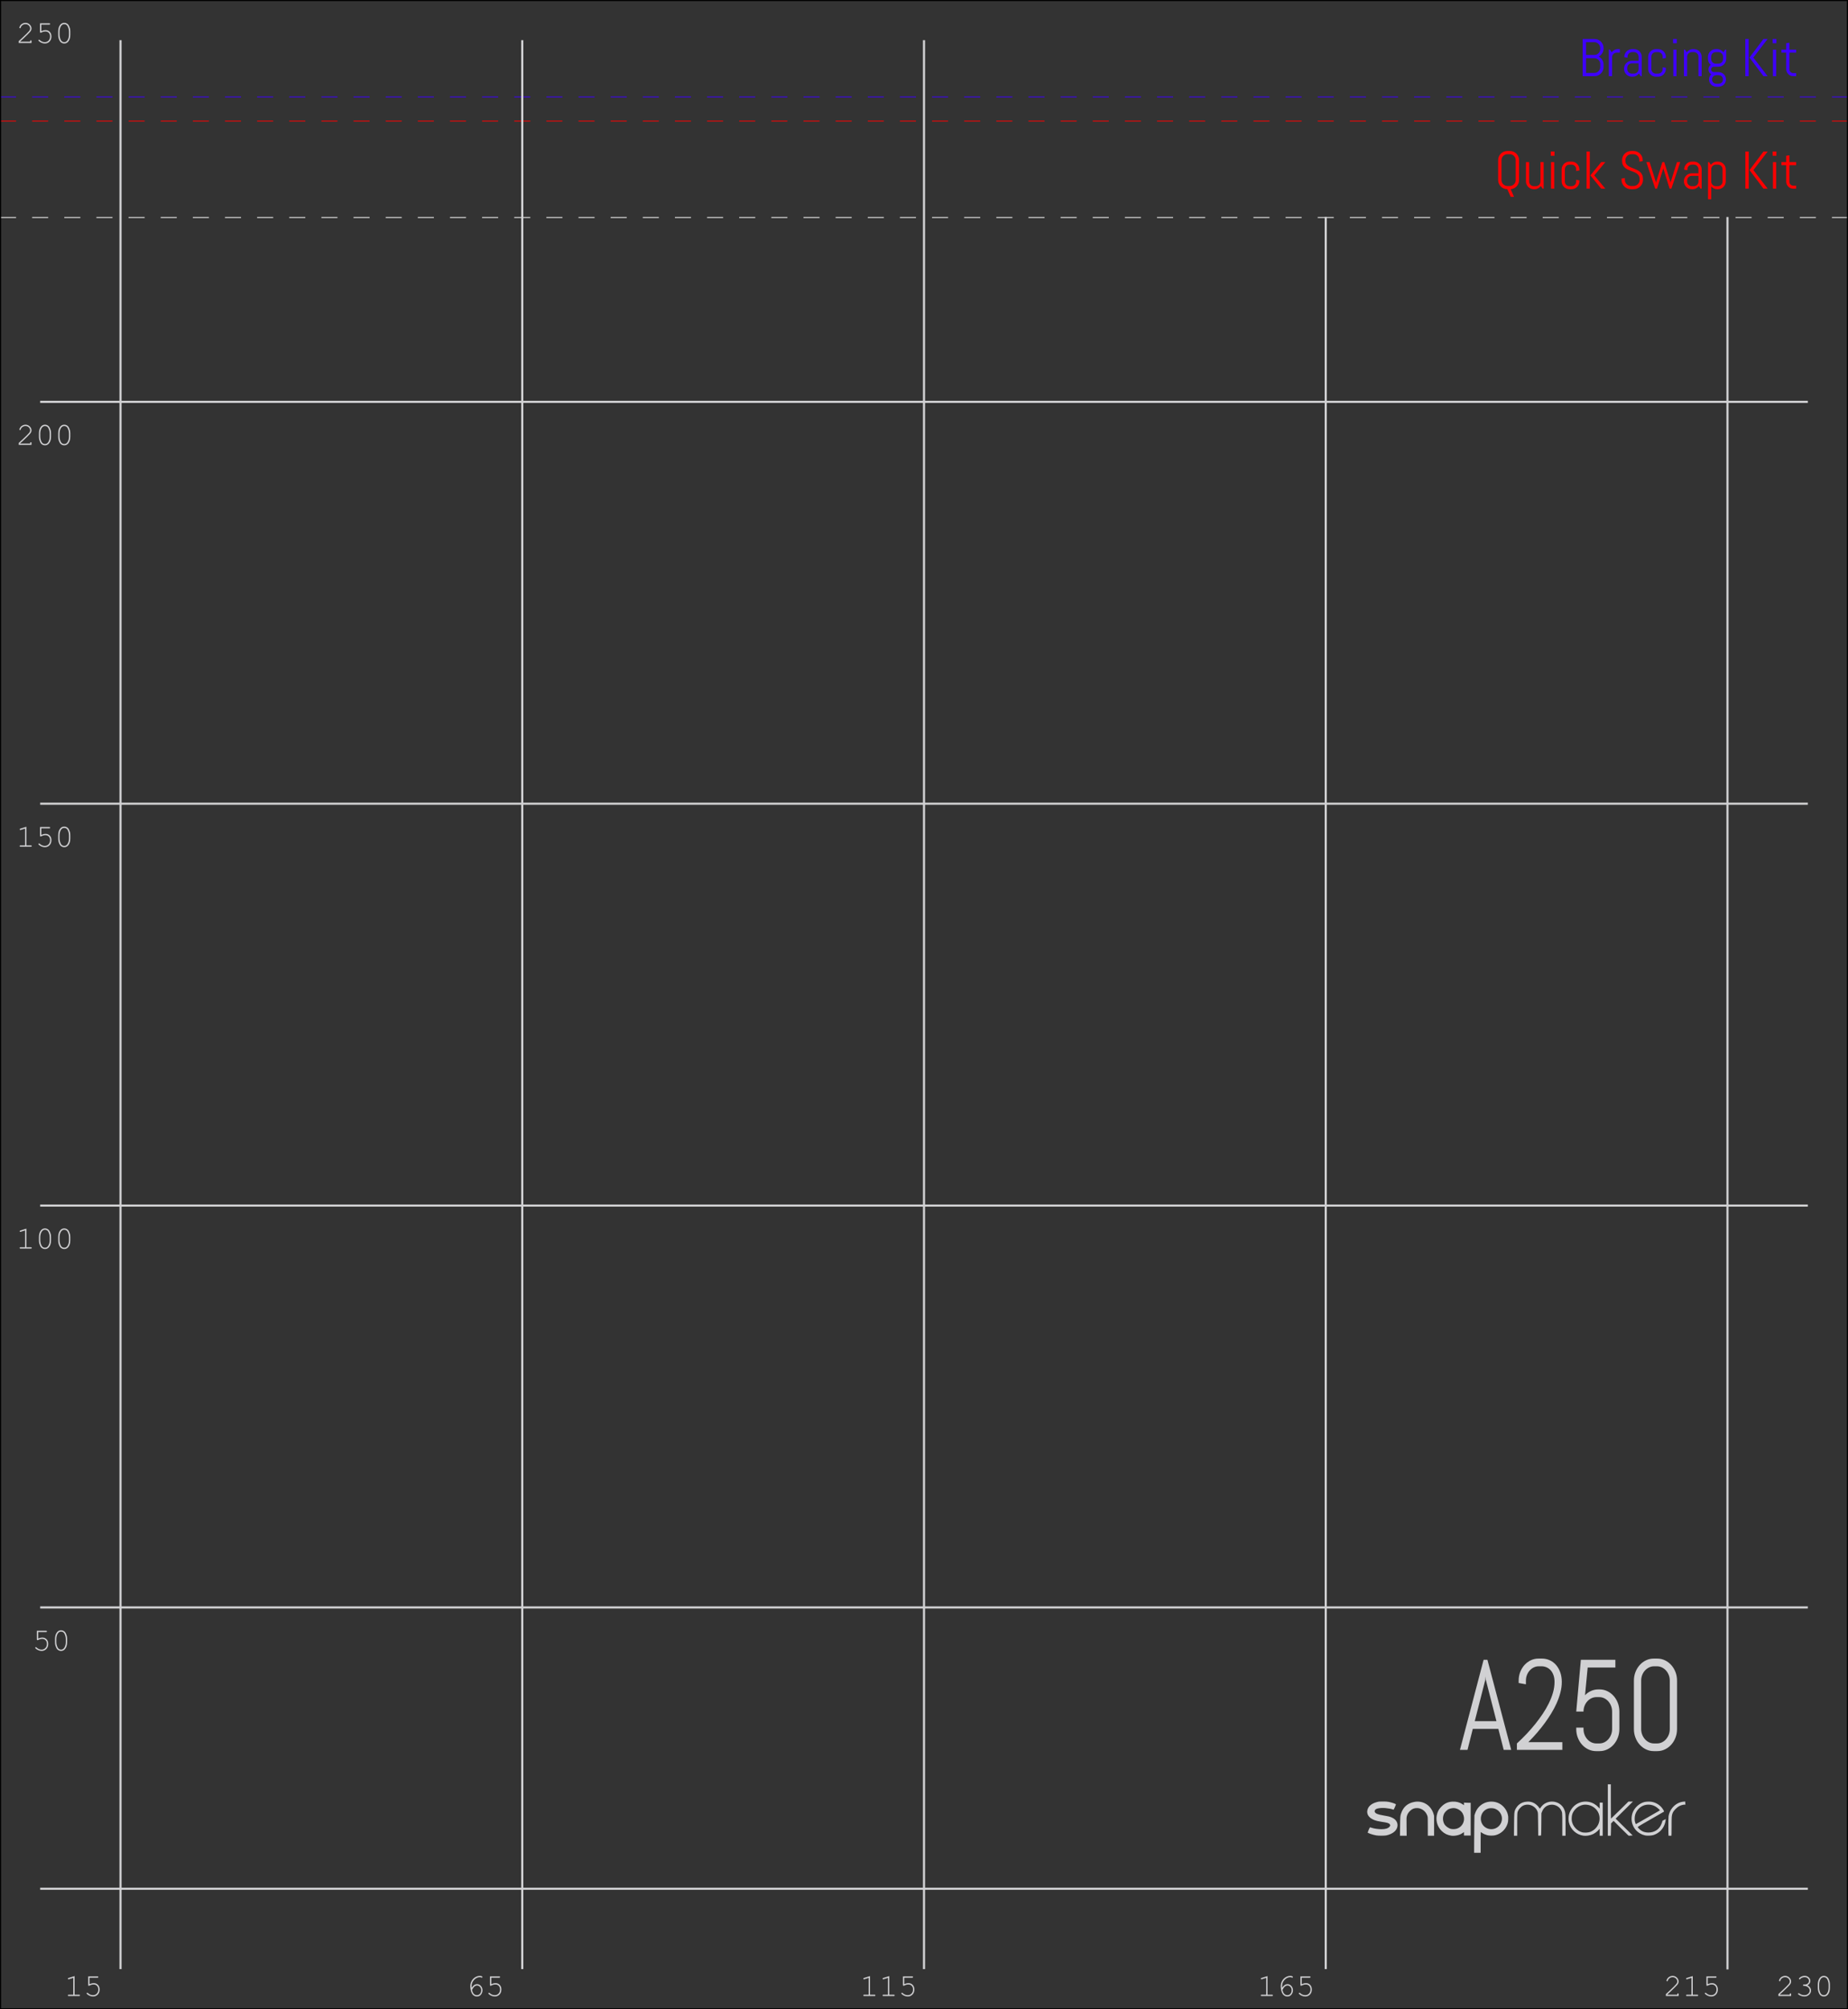 <?xml version="1.0" encoding="utf-8"?>
<svg viewBox="0 0 230 250" width="230px" height="250px"
  xmlns="http://www.w3.org/2000/svg" author="https://github.com/macdylan/3dp-configs">
  <rect x="0" y="0" width="230" height="250" fill="#333333" stroke="none"/>
  <path d="M 242.541 323.167 L 241.056 323.167 L 240.749 324.259 L 240.31 324.259 L 241.684 319.569 L 241.906 319.569 L 243.286 324.259 L 242.851 324.259 Z M 241.17 322.764 L 242.43 322.764 L 241.811 320.603 L 241.798 320.43 L 241.785 320.603 Z M 244.89 319.906 Q 244.733 319.906 244.598 319.965 Q 244.462 320.024 244.361 320.125 Q 244.259 320.227 244.2 320.362 Q 244.141 320.498 244.141 320.655 L 244.141 320.845 L 243.72 320.776 L 243.72 320.655 Q 243.72 320.416 243.809 320.207 Q 243.899 319.998 244.056 319.841 Q 244.213 319.684 244.423 319.594 Q 244.632 319.504 244.871 319.504 L 245.07 319.504 Q 245.309 319.504 245.52 319.589 Q 245.731 319.674 245.888 319.834 Q 246.045 319.995 246.135 320.219 Q 246.225 320.443 246.225 320.724 Q 246.225 321.002 246.141 321.283 Q 246.058 321.564 245.922 321.836 Q 245.786 322.107 245.611 322.362 Q 245.436 322.617 245.253 322.843 Q 244.825 323.369 244.282 323.857 L 246.257 323.857 L 246.257 324.259 L 243.618 324.259 L 243.618 323.925 Q 244.23 323.422 244.71 322.882 Q 244.916 322.65 245.113 322.388 Q 245.309 322.127 245.463 321.85 Q 245.616 321.574 245.71 321.288 Q 245.803 321.002 245.803 320.724 Q 245.803 320.518 245.741 320.364 Q 245.678 320.21 245.574 320.109 Q 245.469 320.008 245.333 319.957 Q 245.198 319.906 245.051 319.906 Z M 249.569 323.173 Q 249.569 323.412 249.479 323.621 Q 249.389 323.831 249.232 323.988 Q 249.075 324.145 248.866 324.234 Q 248.656 324.324 248.418 324.324 L 248.218 324.324 Q 247.98 324.324 247.769 324.234 Q 247.558 324.145 247.401 323.988 Q 247.244 323.831 247.154 323.621 Q 247.064 323.412 247.064 323.173 L 247.064 323.101 L 247.486 323.101 L 247.486 323.173 Q 247.486 323.33 247.545 323.466 Q 247.603 323.602 247.706 323.705 Q 247.809 323.808 247.945 323.867 Q 248.081 323.925 248.238 323.925 L 248.398 323.925 Q 248.555 323.925 248.691 323.867 Q 248.827 323.808 248.928 323.705 Q 249.029 323.602 249.088 323.466 Q 249.147 323.33 249.147 323.173 L 249.147 322.264 Q 249.147 322.107 249.088 321.971 Q 249.029 321.836 248.928 321.733 Q 248.827 321.63 248.691 321.571 Q 248.555 321.512 248.398 321.512 L 248.238 321.512 Q 248.081 321.512 247.945 321.571 Q 247.809 321.63 247.706 321.733 Q 247.603 321.836 247.545 321.971 Q 247.486 322.107 247.486 322.264 L 247.064 322.264 L 247.332 319.569 L 249.337 319.569 L 249.337 319.972 L 247.728 319.972 L 247.574 321.414 Q 247.724 321.27 247.924 321.19 Q 248.123 321.11 248.352 321.11 L 248.418 321.11 Q 248.656 321.11 248.866 321.2 Q 249.075 321.29 249.232 321.447 Q 249.389 321.604 249.479 321.814 Q 249.569 322.025 249.569 322.264 L 249.569 323.173 Z M 252.918 323.173 Q 252.918 323.412 252.828 323.621 Q 252.738 323.831 252.581 323.988 Q 252.425 324.145 252.215 324.234 Q 252.006 324.324 251.767 324.324 L 251.568 324.324 Q 251.329 324.324 251.118 324.234 Q 250.907 324.145 250.75 323.988 Q 250.593 323.831 250.503 323.621 Q 250.413 323.412 250.413 323.173 L 250.413 320.655 Q 250.413 320.416 250.503 320.207 Q 250.593 319.998 250.75 319.841 Q 250.907 319.684 251.118 319.594 Q 251.329 319.504 251.568 319.504 L 251.767 319.504 Q 252.006 319.504 252.215 319.594 Q 252.425 319.684 252.581 319.841 Q 252.738 319.998 252.828 320.207 Q 252.918 320.416 252.918 320.655 L 252.918 323.173 Z M 252.496 320.655 Q 252.496 320.498 252.438 320.362 Q 252.379 320.227 252.277 320.125 Q 252.176 320.024 252.04 319.965 Q 251.905 319.906 251.748 319.906 L 251.587 319.906 Q 251.43 319.906 251.295 319.965 Q 251.159 320.024 251.056 320.125 Q 250.953 320.227 250.894 320.362 Q 250.835 320.498 250.835 320.655 L 250.835 323.173 Q 250.835 323.33 250.894 323.466 Q 250.953 323.602 251.056 323.705 Q 251.159 323.808 251.295 323.867 Q 251.43 323.925 251.587 323.925 L 251.748 323.925 Q 251.905 323.925 252.04 323.867 Q 252.176 323.808 252.277 323.705 Q 252.379 323.602 252.438 323.466 Q 252.496 323.33 252.496 323.173 Z" transform="matrix(2.143, 0, 0, 2.389, -333.281, -556.932)" style="fill: rgb(209, 209, 211);" />
  <path d="M 183.471 229.345 C 183.472 228.695 183.481 227.645 183.491 227.012 L 183.509 225.862 L 183.591 225.622 C 183.785 225.057 184.151 224.635 184.674 224.373 C 185.279 224.071 186.053 224.089 186.639 224.418 C 187.148 224.705 187.533 225.217 187.668 225.786 C 187.713 225.978 187.72 226.067 187.71 226.355 C 187.7 226.654 187.689 226.726 187.619 226.933 C 187.38 227.637 186.822 228.158 186.111 228.342 C 185.845 228.411 185.339 228.407 185.083 228.333 C 184.828 228.26 184.633 228.173 184.451 228.049 C 184.37 227.993 184.298 227.948 184.291 227.948 C 184.283 227.948 184.278 228.528 184.278 229.237 L 184.278 230.527 L 183.873 230.527 L 183.468 230.527 L 183.471 229.345 Z M 185.9 227.557 C 186.619 227.405 187.076 226.674 186.893 225.969 C 186.778 225.524 186.464 225.186 186.029 225.036 C 185.813 224.962 185.428 224.956 185.213 225.023 C 184.667 225.192 184.302 225.699 184.303 226.287 C 184.306 227.134 185.061 227.735 185.9 227.557 Z M 180.644 228.403 C 180.169 228.337 179.774 228.148 179.44 227.825 C 178.836 227.242 178.627 226.384 178.893 225.589 C 179.007 225.249 179.142 225.037 179.42 224.762 C 179.81 224.376 180.225 224.191 180.763 224.163 C 181.235 224.138 181.655 224.243 182.003 224.472 L 182.204 224.604 L 182.204 224.439 L 182.204 224.275 L 182.322 224.291 C 182.386 224.3 182.574 224.307 182.739 224.307 L 183.039 224.307 L 183.039 226.342 L 183.039 228.378 L 182.621 228.378 L 182.204 228.378 L 182.204 228.165 L 182.204 227.952 L 182.034 228.067 C 181.815 228.214 181.651 228.285 181.39 228.349 C 181.134 228.411 180.854 228.432 180.644 228.403 Z M 181.32 227.523 C 181.557 227.44 181.678 227.366 181.84 227.204 C 182.247 226.797 182.33 226.175 182.048 225.642 C 181.844 225.258 181.348 224.965 180.902 224.965 C 180.722 224.965 180.445 225.029 180.283 225.108 C 180.11 225.192 179.831 225.465 179.745 225.636 C 179.54 226.04 179.54 226.518 179.744 226.922 C 179.886 227.201 180.26 227.481 180.593 227.557 C 180.795 227.604 181.135 227.587 181.32 227.523 Z M 197.073 228.402 C 196.185 228.28 195.472 227.626 195.261 226.743 C 195.2 226.486 195.206 226.043 195.274 225.774 C 195.448 225.086 195.954 224.521 196.61 224.283 C 197.191 224.071 197.878 224.129 198.399 224.435 C 198.613 224.56 198.757 224.675 198.949 224.876 L 199.094 225.027 L 199.095 224.654 L 199.095 224.282 L 199.285 224.282 L 199.474 224.282 L 199.474 226.342 L 199.474 228.403 L 199.285 228.403 L 199.095 228.403 L 199.095 227.967 L 199.094 227.531 L 198.975 227.668 C 198.802 227.866 198.516 228.085 198.278 228.2 C 197.926 228.37 197.438 228.452 197.074 228.402 L 197.073 228.402 Z M 197.877 227.941 C 198.826 227.605 199.319 226.565 198.969 225.639 C 198.735 225.023 198.112 224.579 197.426 224.542 C 197.108 224.525 196.874 224.575 196.568 224.727 C 196.163 224.927 195.812 225.329 195.678 225.748 C 195.603 225.981 195.586 226.392 195.641 226.64 C 195.782 227.274 196.316 227.829 196.934 227.985 C 197.176 228.045 197.643 228.024 197.877 227.941 Z M 207.666 228.407 C 207.632 228.396 207.633 226.193 207.667 225.981 C 207.825 225.01 208.616 224.242 209.539 224.165 L 209.74 224.148 L 209.74 224.246 C 209.74 224.301 209.747 224.387 209.756 224.44 L 209.772 224.534 L 209.674 224.535 C 209.498 224.536 209.226 224.607 209.038 224.702 C 208.679 224.883 208.288 225.285 208.171 225.594 C 208.054 225.903 208.046 226.013 208.046 227.242 C 208.046 227.88 208.037 228.404 208.027 228.404 C 207.898 228.412 207.686 228.414 207.666 228.407 Z M 171.294 228.366 C 170.888 228.301 170.219 228.077 170.219 228.005 C 170.219 227.954 170.443 227.439 170.488 227.389 C 170.52 227.352 170.542 227.355 170.725 227.42 C 170.991 227.514 171.542 227.594 171.926 227.593 C 172.423 227.593 172.75 227.495 172.935 227.29 C 173.039 227.174 173.05 227.092 172.975 226.986 C 172.868 226.837 172.644 226.769 171.939 226.67 C 171.236 226.572 170.769 226.392 170.457 226.098 C 170.224 225.877 170.123 225.593 170.171 225.29 C 170.253 224.772 170.666 224.402 171.37 224.215 C 171.598 224.154 171.668 224.147 172.09 224.146 C 172.439 224.145 172.622 224.156 172.811 224.19 C 173.213 224.263 173.734 224.443 173.734 224.508 C 173.734 224.57 173.47 225.167 173.443 225.167 C 173.425 225.167 173.369 225.149 173.317 225.127 C 173.163 225.063 172.781 224.992 172.422 224.962 C 172.053 224.931 171.651 224.958 171.41 225.029 C 171.155 225.105 171.026 225.295 171.114 225.466 C 171.213 225.655 171.489 225.765 172.148 225.876 C 172.74 225.975 172.922 226.017 173.13 226.102 C 173.375 226.201 173.528 226.297 173.662 226.435 C 174.053 226.836 174.023 227.428 173.591 227.857 C 173.365 228.082 172.935 228.289 172.537 228.365 C 172.293 228.412 171.585 228.412 171.294 228.366 Z M 174.252 227.335 C 174.27 225.969 174.271 225.951 174.378 225.632 C 174.652 224.813 175.201 224.342 176.057 224.192 C 177.127 224.005 178.112 224.636 178.423 225.708 L 178.487 225.931 L 178.487 227.167 L 178.487 228.403 L 178.095 228.403 L 177.703 228.403 L 177.703 227.246 C 177.703 226.116 177.701 226.086 177.646 225.924 C 177.451 225.351 176.932 224.964 176.36 224.964 C 175.999 224.964 175.763 225.058 175.509 225.302 C 175.284 225.518 175.167 225.703 175.1 225.953 C 175.044 226.159 175.044 226.18 175.058 227.283 L 175.072 228.403 L 174.655 228.403 L 174.239 228.403 L 174.252 227.335 Z M 188.44 227.006 C 188.455 225.533 188.462 225.446 188.581 225.168 C 188.659 224.986 188.846 224.724 188.996 224.587 C 189.289 224.319 189.635 224.184 190.081 224.162 C 190.41 224.146 190.646 224.198 190.939 224.352 C 191.149 224.463 191.431 224.719 191.555 224.912 C 191.629 225.027 191.647 225.043 191.671 225.009 C 191.946 224.618 192.111 224.467 192.423 224.321 C 193.329 223.896 194.406 224.324 194.722 225.234 C 194.842 225.579 194.847 225.648 194.847 227.065 L 194.847 228.403 L 194.645 228.403 L 194.442 228.403 L 194.442 227.017 C 194.442 225.503 194.443 225.52 194.29 225.217 C 194.043 224.729 193.441 224.451 192.884 224.568 C 192.424 224.665 192.094 224.958 191.912 225.431 L 191.843 225.609 L 191.833 226.979 C 191.828 227.733 191.815 228.359 191.803 228.37 C 191.792 228.381 191.707 228.39 191.614 228.39 L 191.446 228.39 L 191.433 226.974 C 191.421 225.592 191.419 225.555 191.365 225.411 C 191.28 225.186 191.197 225.061 191.03 224.906 C 190.61 224.518 190.022 224.428 189.53 224.677 C 189.366 224.76 189.066 225.06 188.975 225.232 C 188.832 225.5 188.829 225.536 188.829 227.03 L 188.829 228.403 L 188.627 228.403 L 188.426 228.403 L 188.44 227.006 Z M 200.106 225.204 L 200.106 222.006 L 200.296 222.006 L 200.485 222.006 L 200.485 224.143 C 200.485 225.318 200.494 226.279 200.504 226.278 C 200.515 226.278 201.007 225.8 201.598 225.217 L 202.673 224.156 L 202.951 224.157 L 203.229 224.158 L 202.154 225.22 L 201.08 226.281 L 202.14 227.326 L 203.201 228.371 L 202.955 228.389 L 202.71 228.407 L 202.577 228.292 C 202.504 228.23 202.081 227.814 201.636 227.368 L 200.827 226.559 L 200.669 226.716 L 200.511 226.873 L 200.511 227.24 C 200.511 227.442 200.503 227.786 200.494 228.005 L 200.478 228.404 L 200.292 228.404 L 200.106 228.404 L 200.106 225.205 L 200.106 225.204 Z M 204.746 228.367 C 204.503 228.31 204.304 228.232 204.12 228.123 C 203.643 227.84 203.342 227.466 203.163 226.934 C 203.012 226.488 203.035 225.923 203.22 225.477 C 203.47 224.877 204.025 224.386 204.645 224.216 C 204.869 224.155 205.333 224.141 205.584 224.188 C 206.069 224.28 206.517 224.542 206.823 224.912 C 206.952 225.067 207.135 225.38 207.11 225.401 C 207.103 225.407 206.932 225.505 206.731 225.621 C 206.381 225.821 205.532 226.31 204.36 226.986 C 204.049 227.165 203.823 227.311 203.823 227.332 C 203.823 227.352 203.905 227.451 204.006 227.551 C 204.32 227.864 204.684 228.007 205.163 228.009 C 205.857 228.01 206.434 227.667 206.714 227.086 C 206.777 226.955 206.847 226.78 206.87 226.696 L 206.911 226.545 L 207.115 226.437 L 207.318 226.33 L 207.301 226.475 C 207.27 226.739 207.208 226.946 207.085 227.202 C 206.821 227.749 206.342 228.154 205.751 228.332 C 205.526 228.399 204.967 228.418 204.746 228.367 Z M 204.192 226.629 C 204.511 226.447 205.078 226.12 205.454 225.904 C 205.829 225.688 206.232 225.457 206.348 225.391 C 206.465 225.325 206.571 225.261 206.584 225.247 C 206.615 225.217 206.268 224.908 206.06 224.782 C 205.577 224.488 204.941 224.455 204.44 224.696 C 203.995 224.911 203.668 225.295 203.515 225.784 C 203.451 225.988 203.428 226.382 203.468 226.587 C 203.496 226.735 203.578 226.962 203.603 226.962 C 203.609 226.962 203.874 226.812 204.192 226.629 Z" id="path24" fill-rule="nonzero" style="fill: rgb(209, 209, 211);" />
  <path d="M 189.059 22.404 Q 189.059 22.63 188.978 22.829 Q 188.898 23.029 188.756 23.181 Q 188.614 23.332 188.422 23.427 Q 188.23 23.522 188.011 23.538 L 188.434 24.489 L 188.018 24.489 L 187.596 23.538 Q 187.36 23.538 187.153 23.45 Q 186.945 23.361 186.79 23.207 Q 186.635 23.052 186.547 22.846 Q 186.458 22.639 186.458 22.404 L 186.458 19.923 Q 186.458 19.687 186.547 19.481 Q 186.635 19.275 186.79 19.12 Q 186.945 18.966 187.153 18.877 Q 187.36 18.788 187.596 18.788 L 187.924 18.788 Q 188.16 18.788 188.366 18.877 Q 188.572 18.966 188.727 19.12 Q 188.881 19.275 188.97 19.481 Q 189.059 19.687 189.059 19.923 L 189.059 22.404 Z M 188.643 19.923 Q 188.643 19.768 188.585 19.634 Q 188.527 19.5 188.427 19.401 Q 188.327 19.301 188.193 19.243 Q 188.06 19.185 187.905 19.185 L 187.615 19.185 Q 187.46 19.185 187.327 19.243 Q 187.193 19.301 187.091 19.401 Q 186.99 19.5 186.932 19.634 Q 186.874 19.768 186.874 19.923 L 186.874 22.404 Q 186.874 22.559 186.932 22.693 Q 186.99 22.826 187.091 22.928 Q 187.193 23.029 187.327 23.087 Q 187.46 23.145 187.615 23.145 L 187.905 23.145 Q 188.06 23.145 188.193 23.087 Q 188.327 23.029 188.427 22.928 Q 188.527 22.826 188.585 22.693 Q 188.643 22.559 188.643 22.404 Z M 191.989 23.474 L 191.77 23.139 Q 191.635 23.323 191.432 23.43 Q 191.229 23.538 190.987 23.538 L 190.887 23.538 Q 190.687 23.538 190.51 23.463 Q 190.333 23.387 190.201 23.255 Q 190.068 23.123 189.993 22.945 Q 189.917 22.768 189.917 22.568 L 189.917 20.174 L 190.313 20.174 L 190.313 22.591 Q 190.313 22.71 190.359 22.815 Q 190.404 22.92 190.481 22.997 Q 190.558 23.074 190.663 23.12 Q 190.768 23.165 190.887 23.165 L 191.151 23.165 Q 191.271 23.165 191.375 23.12 Q 191.48 23.074 191.557 22.997 Q 191.635 22.92 191.68 22.815 Q 191.725 22.71 191.725 22.591 L 191.725 20.174 L 192.121 20.174 L 192.121 23.474 Z M 193.009 19.381 L 193.009 18.853 L 193.47 18.853 L 193.47 19.381 Z M 193.041 23.474 L 193.041 20.174 L 193.438 20.174 L 193.438 23.474 Z M 196.567 22.568 Q 196.567 22.768 196.491 22.945 Q 196.415 23.123 196.283 23.255 Q 196.151 23.387 195.974 23.463 Q 195.796 23.538 195.597 23.538 L 195.332 23.538 Q 195.133 23.538 194.955 23.463 Q 194.778 23.387 194.646 23.255 Q 194.514 23.123 194.438 22.945 Q 194.362 22.768 194.362 22.568 L 194.362 21.08 Q 194.362 20.88 194.438 20.703 Q 194.514 20.525 194.646 20.393 Q 194.778 20.261 194.955 20.185 Q 195.133 20.11 195.332 20.11 L 195.597 20.11 Q 195.796 20.11 195.974 20.185 Q 196.151 20.261 196.283 20.393 Q 196.415 20.525 196.491 20.703 Q 196.567 20.88 196.567 21.08 L 196.567 21.212 L 196.17 21.276 L 196.17 21.057 Q 196.17 20.938 196.125 20.833 Q 196.08 20.728 196.003 20.651 Q 195.925 20.574 195.821 20.528 Q 195.716 20.483 195.597 20.483 L 195.332 20.483 Q 195.213 20.483 195.108 20.528 Q 195.004 20.574 194.926 20.651 Q 194.849 20.728 194.804 20.833 Q 194.759 20.938 194.759 21.057 L 194.759 22.591 Q 194.759 22.71 194.804 22.815 Q 194.849 22.92 194.926 22.997 Q 195.004 23.074 195.108 23.12 Q 195.213 23.165 195.332 23.165 L 195.597 23.165 Q 195.716 23.165 195.821 23.12 Q 195.925 23.074 196.003 22.997 Q 196.08 22.92 196.125 22.815 Q 196.17 22.71 196.17 22.591 L 196.17 22.372 L 196.567 22.436 L 196.567 22.568 Z M 199.284 23.474 L 197.937 21.824 L 199.284 20.174 L 199.8 20.174 L 198.42 21.824 L 199.8 23.474 Z M 197.463 23.474 L 197.463 18.853 L 197.86 18.853 L 197.86 23.474 Z M 204.481 22.404 Q 204.481 22.639 204.386 22.846 Q 204.29 23.052 204.131 23.207 Q 203.971 23.361 203.76 23.45 Q 203.549 23.538 203.314 23.538 L 202.982 23.538 Q 202.747 23.538 202.536 23.45 Q 202.325 23.361 202.165 23.207 Q 202.006 23.052 201.911 22.846 Q 201.815 22.639 201.815 22.404 L 201.815 22.22 L 202.231 22.153 L 202.231 22.404 Q 202.231 22.559 202.294 22.693 Q 202.357 22.826 202.463 22.928 Q 202.57 23.029 202.71 23.087 Q 202.85 23.145 203.005 23.145 L 203.295 23.145 Q 203.449 23.145 203.588 23.087 Q 203.726 23.029 203.833 22.928 Q 203.939 22.826 204.002 22.693 Q 204.065 22.559 204.065 22.404 L 204.065 22.266 Q 204.065 22.027 203.971 21.869 Q 203.878 21.711 203.723 21.6 Q 203.569 21.489 203.374 21.412 Q 203.179 21.334 202.972 21.257 Q 202.766 21.179 202.571 21.086 Q 202.376 20.993 202.222 20.852 Q 202.067 20.712 201.973 20.509 Q 201.88 20.306 201.88 20.01 L 201.88 19.923 Q 201.88 19.687 201.969 19.481 Q 202.057 19.275 202.212 19.12 Q 202.367 18.966 202.574 18.877 Q 202.782 18.788 203.018 18.788 L 203.314 18.788 Q 203.549 18.788 203.755 18.877 Q 203.962 18.966 204.116 19.12 Q 204.271 19.275 204.36 19.481 Q 204.448 19.687 204.448 19.923 L 204.448 20.042 L 204.033 20.11 L 204.033 19.923 Q 204.033 19.768 203.975 19.634 Q 203.917 19.5 203.817 19.401 Q 203.717 19.301 203.583 19.243 Q 203.449 19.185 203.295 19.185 L 203.037 19.185 Q 202.882 19.185 202.748 19.243 Q 202.615 19.301 202.513 19.401 Q 202.412 19.5 202.354 19.634 Q 202.296 19.768 202.296 19.923 L 202.296 20.01 Q 202.296 20.232 202.389 20.383 Q 202.483 20.535 202.637 20.643 Q 202.792 20.751 202.987 20.83 Q 203.182 20.909 203.388 20.991 Q 203.594 21.073 203.789 21.171 Q 203.984 21.27 204.139 21.413 Q 204.294 21.557 204.387 21.763 Q 204.481 21.969 204.481 22.266 Z M 208.015 23.474 L 207.799 23.474 L 207.026 20.986 L 207.013 20.815 L 207 20.986 L 206.227 23.474 L 206.008 23.474 L 204.905 20.174 L 205.308 20.174 L 206.095 22.668 L 206.107 22.839 L 206.12 22.668 L 206.894 20.174 L 207.132 20.174 L 207.902 22.668 L 207.915 22.839 L 207.928 22.668 L 208.715 20.174 L 209.117 20.174 Z M 211.653 23.474 L 211.434 23.145 Q 211.299 23.323 211.096 23.43 Q 210.893 23.538 210.651 23.538 L 210.551 23.538 Q 210.351 23.538 210.174 23.463 Q 209.997 23.387 209.865 23.255 Q 209.733 23.123 209.657 22.945 Q 209.581 22.768 209.581 22.568 L 209.581 22.536 Q 209.581 22.336 209.657 22.159 Q 209.733 21.982 209.865 21.85 Q 209.997 21.718 210.174 21.642 Q 210.351 21.566 210.551 21.566 L 211.389 21.566 L 211.389 21.057 Q 211.389 20.938 211.344 20.833 Q 211.299 20.728 211.221 20.651 Q 211.144 20.574 211.039 20.528 Q 210.935 20.483 210.815 20.483 L 210.583 20.483 Q 210.464 20.483 210.359 20.528 Q 210.255 20.574 210.177 20.651 Q 210.1 20.728 210.055 20.833 Q 210.01 20.938 210.01 21.057 L 210.01 21.176 L 209.613 21.112 L 209.613 21.08 Q 209.613 20.88 209.689 20.703 Q 209.765 20.525 209.897 20.393 Q 210.029 20.261 210.206 20.185 Q 210.384 20.11 210.583 20.11 L 210.815 20.11 Q 211.015 20.11 211.192 20.185 Q 211.37 20.261 211.502 20.393 Q 211.634 20.525 211.71 20.703 Q 211.785 20.88 211.785 21.08 L 211.785 23.474 Z M 211.389 21.876 L 210.551 21.876 Q 210.432 21.876 210.327 21.921 Q 210.222 21.966 210.145 22.045 Q 210.068 22.124 210.023 22.228 Q 209.977 22.333 209.977 22.452 L 209.977 22.591 Q 209.977 22.71 210.023 22.815 Q 210.068 22.92 210.145 22.997 Q 210.222 23.074 210.327 23.12 Q 210.432 23.165 210.551 23.165 L 210.815 23.165 Q 210.935 23.165 211.039 23.12 Q 211.144 23.074 211.221 22.997 Q 211.299 22.92 211.344 22.815 Q 211.389 22.71 211.389 22.591 Z M 214.785 22.568 Q 214.785 22.768 214.71 22.945 Q 214.634 23.123 214.502 23.255 Q 214.37 23.387 214.192 23.463 Q 214.015 23.538 213.815 23.538 L 213.715 23.538 Q 213.493 23.538 213.303 23.448 Q 213.113 23.358 212.977 23.197 L 212.977 24.795 L 212.581 24.795 L 212.581 20.174 L 212.713 20.174 L 212.929 20.509 Q 213.064 20.325 213.269 20.218 Q 213.474 20.11 213.715 20.11 L 213.815 20.11 Q 214.015 20.11 214.192 20.185 Q 214.37 20.261 214.502 20.393 Q 214.634 20.525 214.71 20.703 Q 214.785 20.88 214.785 21.08 L 214.785 22.568 Z M 214.389 21.057 Q 214.389 20.938 214.344 20.833 Q 214.299 20.728 214.221 20.651 Q 214.144 20.574 214.039 20.528 Q 213.935 20.483 213.815 20.483 L 213.551 20.483 Q 213.432 20.483 213.327 20.528 Q 213.222 20.574 213.145 20.651 Q 213.068 20.728 213.023 20.833 Q 212.977 20.938 212.977 21.057 L 212.977 22.591 Q 212.977 22.71 213.023 22.815 Q 213.068 22.92 213.145 22.997 Q 213.222 23.074 213.327 23.12 Q 213.432 23.165 213.551 23.165 L 213.815 23.165 Q 213.935 23.165 214.039 23.12 Q 214.144 23.074 214.221 22.997 Q 214.299 22.92 214.344 22.815 Q 214.389 22.71 214.389 22.591 Z M 219.485 23.474 L 217.744 21.163 L 219.485 18.853 L 220 18.853 L 218.225 21.163 L 220 23.474 Z M 217.229 23.474 L 217.229 18.853 L 217.645 18.853 L 217.645 23.474 Z M 220.626 19.381 L 220.626 18.853 L 221.087 18.853 L 221.087 19.381 Z M 220.659 23.474 L 220.659 20.174 L 221.055 20.174 L 221.055 23.474 Z M 223.182 23.474 Q 223.001 23.474 222.842 23.406 Q 222.682 23.339 222.564 23.219 Q 222.447 23.1 222.378 22.942 Q 222.308 22.784 222.308 22.604 L 222.308 20.551 L 221.715 20.551 L 221.715 20.174 L 222.308 20.174 L 222.308 19.381 L 222.705 19.317 L 222.705 20.174 L 223.543 20.174 L 223.543 20.551 L 222.705 20.551 L 222.705 22.623 Q 222.705 22.723 222.742 22.809 Q 222.779 22.894 222.843 22.958 Q 222.908 23.023 222.995 23.06 Q 223.082 23.097 223.182 23.097 L 223.543 23.097 L 223.543 23.474 Z" style="fill: rgb(255, 0, 0);" />
  <line x1="0" y1="15.062" x2="230" y2="15.062" id="line-2" style="paint-order: fill; stroke-dasharray: 2px; stroke: rgb(255, 0, 0); stroke-width: 0.1px;" />
  <path d="M 199.58 8.34 Q 199.58 8.575 199.491 8.781 Q 199.402 8.987 199.248 9.142 Q 199.093 9.297 198.885 9.385 Q 198.677 9.474 198.442 9.474 L 196.979 9.474 L 196.979 4.853 L 198.442 4.853 Q 198.677 4.853 198.885 4.941 Q 199.093 5.03 199.248 5.185 Q 199.402 5.339 199.491 5.547 Q 199.58 5.755 199.58 5.99 L 199.58 6.035 Q 199.58 6.2 199.536 6.35 Q 199.493 6.499 199.412 6.628 Q 199.331 6.757 199.222 6.862 Q 199.112 6.967 198.977 7.038 Q 199.112 7.109 199.222 7.213 Q 199.331 7.318 199.412 7.449 Q 199.493 7.579 199.536 7.729 Q 199.58 7.879 199.58 8.043 L 199.58 8.34 Z M 199.164 7.975 Q 199.164 7.821 199.106 7.687 Q 199.048 7.553 198.946 7.453 Q 198.845 7.353 198.711 7.295 Q 198.577 7.237 198.423 7.237 L 197.395 7.237 L 197.395 9.078 L 198.423 9.078 Q 198.577 9.078 198.711 9.02 Q 198.845 8.962 198.946 8.862 Q 199.048 8.762 199.106 8.628 Q 199.164 8.494 199.164 8.34 Z M 199.164 5.99 Q 199.164 5.836 199.106 5.702 Q 199.048 5.568 198.946 5.467 Q 198.845 5.365 198.711 5.307 Q 198.577 5.249 198.423 5.249 L 197.395 5.249 L 197.395 6.841 L 198.423 6.841 Q 198.577 6.841 198.711 6.783 Q 198.845 6.725 198.946 6.624 Q 199.048 6.522 199.106 6.388 Q 199.164 6.255 199.164 6.1 Z M 201.207 6.551 Q 201.088 6.551 200.983 6.596 Q 200.879 6.641 200.801 6.719 Q 200.724 6.796 200.679 6.901 Q 200.634 7.005 200.634 7.125 L 200.634 9.474 L 200.237 9.474 L 200.237 6.174 L 200.369 6.174 L 200.585 6.509 Q 200.721 6.325 200.925 6.218 Q 201.13 6.11 201.372 6.11 L 201.604 6.11 L 201.604 6.551 Z M 204.2 9.474 L 203.981 9.145 Q 203.846 9.323 203.643 9.43 Q 203.44 9.538 203.198 9.538 L 203.098 9.538 Q 202.898 9.538 202.721 9.463 Q 202.544 9.387 202.412 9.255 Q 202.279 9.123 202.204 8.945 Q 202.128 8.768 202.128 8.568 L 202.128 8.536 Q 202.128 8.336 202.204 8.159 Q 202.279 7.982 202.412 7.85 Q 202.544 7.718 202.721 7.642 Q 202.898 7.566 203.098 7.566 L 203.936 7.566 L 203.936 7.057 Q 203.936 6.938 203.891 6.833 Q 203.846 6.728 203.768 6.651 Q 203.691 6.574 203.586 6.528 Q 203.481 6.483 203.362 6.483 L 203.13 6.483 Q 203.011 6.483 202.906 6.528 Q 202.801 6.574 202.724 6.651 Q 202.647 6.728 202.602 6.833 Q 202.557 6.938 202.557 7.057 L 202.557 7.176 L 202.16 7.112 L 202.16 7.08 Q 202.16 6.88 202.236 6.703 Q 202.312 6.525 202.444 6.393 Q 202.576 6.261 202.753 6.185 Q 202.93 6.11 203.13 6.11 L 203.362 6.11 Q 203.562 6.11 203.739 6.185 Q 203.917 6.261 204.049 6.393 Q 204.181 6.525 204.257 6.703 Q 204.332 6.88 204.332 7.08 L 204.332 9.474 Z M 203.936 7.876 L 203.098 7.876 Q 202.979 7.876 202.874 7.921 Q 202.769 7.966 202.692 8.045 Q 202.615 8.124 202.569 8.228 Q 202.524 8.333 202.524 8.452 L 202.524 8.591 Q 202.524 8.71 202.569 8.815 Q 202.615 8.92 202.692 8.997 Q 202.769 9.074 202.874 9.12 Q 202.979 9.165 203.098 9.165 L 203.362 9.165 Q 203.481 9.165 203.586 9.12 Q 203.691 9.074 203.768 8.997 Q 203.846 8.92 203.891 8.815 Q 203.936 8.71 203.936 8.591 Z M 207.332 8.568 Q 207.332 8.768 207.257 8.945 Q 207.181 9.123 207.049 9.255 Q 206.917 9.387 206.739 9.463 Q 206.562 9.538 206.362 9.538 L 206.098 9.538 Q 205.898 9.538 205.721 9.463 Q 205.544 9.387 205.412 9.255 Q 205.279 9.123 205.204 8.945 Q 205.128 8.768 205.128 8.568 L 205.128 7.08 Q 205.128 6.88 205.204 6.703 Q 205.279 6.525 205.412 6.393 Q 205.544 6.261 205.721 6.185 Q 205.898 6.11 206.098 6.11 L 206.362 6.11 Q 206.562 6.11 206.739 6.185 Q 206.917 6.261 207.049 6.393 Q 207.181 6.525 207.257 6.703 Q 207.332 6.88 207.332 7.08 L 207.332 7.212 L 206.936 7.276 L 206.936 7.057 Q 206.936 6.938 206.891 6.833 Q 206.846 6.728 206.768 6.651 Q 206.691 6.574 206.586 6.528 Q 206.481 6.483 206.362 6.483 L 206.098 6.483 Q 205.979 6.483 205.874 6.528 Q 205.769 6.574 205.692 6.651 Q 205.615 6.728 205.569 6.833 Q 205.524 6.938 205.524 7.057 L 205.524 8.591 Q 205.524 8.71 205.569 8.815 Q 205.615 8.92 205.692 8.997 Q 205.769 9.074 205.874 9.12 Q 205.979 9.165 206.098 9.165 L 206.362 9.165 Q 206.481 9.165 206.586 9.12 Q 206.691 9.074 206.768 8.997 Q 206.846 8.92 206.891 8.815 Q 206.936 8.71 206.936 8.591 L 206.936 8.372 L 207.332 8.436 L 207.332 8.568 Z M 208.228 5.381 L 208.228 4.853 L 208.689 4.853 L 208.689 5.381 Z M 208.26 9.474 L 208.26 6.174 L 208.656 6.174 L 208.656 9.474 Z M 211.389 9.474 L 211.389 7.057 Q 211.389 6.938 211.344 6.833 Q 211.299 6.728 211.221 6.651 Q 211.144 6.574 211.039 6.528 Q 210.935 6.483 210.815 6.483 L 210.551 6.483 Q 210.432 6.483 210.327 6.528 Q 210.222 6.574 210.145 6.651 Q 210.068 6.728 210.023 6.833 Q 209.977 6.938 209.977 7.057 L 209.977 9.474 L 209.581 9.474 L 209.581 6.174 L 209.713 6.174 L 209.929 6.509 Q 210.064 6.325 210.269 6.218 Q 210.474 6.11 210.715 6.11 L 210.815 6.11 Q 211.015 6.11 211.192 6.185 Q 211.37 6.261 211.502 6.393 Q 211.634 6.525 211.71 6.703 Q 211.785 6.88 211.785 7.08 L 211.785 9.474 Z M 214.81 9.89 Q 214.81 10.09 214.734 10.257 Q 214.658 10.425 214.526 10.544 Q 214.394 10.663 214.217 10.729 Q 214.04 10.795 213.84 10.795 L 213.675 10.795 Q 213.476 10.795 213.298 10.729 Q 213.121 10.663 212.989 10.544 Q 212.857 10.425 212.781 10.257 Q 212.705 10.09 212.705 9.89 L 212.705 9.877 Q 212.705 9.683 212.776 9.522 Q 212.847 9.361 212.97 9.242 Q 212.815 9.149 212.723 8.989 Q 212.631 8.829 212.631 8.636 Q 212.631 8.462 212.705 8.312 Q 212.78 8.162 212.908 8.069 Q 212.754 7.934 212.664 7.743 Q 212.573 7.553 212.573 7.328 L 212.573 7.08 Q 212.573 6.88 212.649 6.703 Q 212.725 6.525 212.857 6.393 Q 212.989 6.261 213.166 6.185 Q 213.343 6.11 213.543 6.11 L 213.708 6.11 Q 213.949 6.11 214.154 6.218 Q 214.359 6.325 214.494 6.509 L 214.71 6.174 L 214.842 6.174 L 214.842 7.328 Q 214.842 7.528 214.766 7.705 Q 214.691 7.882 214.558 8.014 Q 214.426 8.146 214.249 8.222 Q 214.072 8.298 213.872 8.298 L 213.298 8.298 Q 213.231 8.298 213.169 8.325 Q 213.108 8.353 213.061 8.398 Q 213.015 8.443 212.989 8.506 Q 212.963 8.568 212.963 8.636 Q 212.963 8.704 212.989 8.765 Q 213.015 8.826 213.061 8.873 Q 213.108 8.92 213.169 8.945 Q 213.231 8.971 213.298 8.971 L 213.84 8.971 Q 214.04 8.971 214.217 9.037 Q 214.394 9.103 214.526 9.223 Q 214.658 9.342 214.734 9.509 Q 214.81 9.677 214.81 9.877 L 214.81 9.89 Z M 214.449 7.057 Q 214.449 6.938 214.404 6.833 Q 214.359 6.728 214.28 6.651 Q 214.201 6.574 214.096 6.528 Q 213.991 6.483 213.872 6.483 L 213.543 6.483 Q 213.424 6.483 213.319 6.528 Q 213.215 6.574 213.137 6.651 Q 213.06 6.728 213.015 6.833 Q 212.97 6.938 212.97 7.057 L 212.97 7.35 Q 212.97 7.47 213.015 7.574 Q 213.06 7.679 213.137 7.756 Q 213.215 7.834 213.319 7.879 Q 213.424 7.924 213.543 7.924 L 213.872 7.924 Q 213.991 7.924 214.096 7.879 Q 214.201 7.834 214.28 7.756 Q 214.359 7.679 214.404 7.574 Q 214.449 7.47 214.449 7.35 Z M 214.433 9.857 Q 214.433 9.738 214.388 9.643 Q 214.343 9.548 214.265 9.484 Q 214.188 9.419 214.083 9.384 Q 213.978 9.348 213.859 9.348 L 213.656 9.348 Q 213.537 9.348 213.432 9.384 Q 213.327 9.419 213.25 9.484 Q 213.173 9.548 213.128 9.643 Q 213.082 9.738 213.082 9.857 L 213.082 9.909 Q 213.082 10.028 213.128 10.122 Q 213.173 10.215 213.25 10.281 Q 213.327 10.347 213.432 10.383 Q 213.537 10.418 213.656 10.418 L 213.859 10.418 Q 213.978 10.418 214.083 10.383 Q 214.188 10.347 214.265 10.281 Q 214.343 10.215 214.388 10.122 Q 214.433 10.028 214.433 9.909 Z M 219.477 9.474 L 217.737 7.163 L 219.477 4.853 L 219.993 4.853 L 218.217 7.163 L 219.993 9.474 Z M 217.221 9.474 L 217.221 4.853 L 217.637 4.853 L 217.637 9.474 Z M 220.626 5.381 L 220.626 4.853 L 221.087 4.853 L 221.087 5.381 Z M 220.659 9.474 L 220.659 6.174 L 221.055 6.174 L 221.055 9.474 Z M 223.182 9.474 Q 223.001 9.474 222.842 9.406 Q 222.682 9.339 222.564 9.219 Q 222.447 9.1 222.378 8.942 Q 222.308 8.784 222.308 8.604 L 222.308 6.551 L 221.715 6.551 L 221.715 6.174 L 222.308 6.174 L 222.308 5.381 L 222.705 5.317 L 222.705 6.174 L 223.543 6.174 L 223.543 6.551 L 222.705 6.551 L 222.705 8.623 Q 222.705 8.723 222.742 8.809 Q 222.779 8.894 222.843 8.958 Q 222.908 9.023 222.995 9.06 Q 223.082 9.097 223.182 9.097 L 223.543 9.097 L 223.543 9.474 Z" style="fill: rgb(62, 0, 255);" />
  <line x1="0" y1="12.062" x2="230" y2="12.062" id="line-1" style="paint-order: fill; stroke-dasharray: 2px; stroke: rgb(62, 0, 255); stroke-width: 0.1px;" />
  <line x1="0" y1="27.062" x2="230" y2="27.062" id="line-3" style="paint-order: fill; stroke-dasharray: 2px; stroke: rgb(255, 255, 255); stroke-width: 0.1px;" />
  <g id="Page-1" stroke="none" stroke-width="1" fill="none" fill-rule="evenodd">
    <g id="A250_texture">
      <rect id="rect835" stroke="#000000" stroke-width="0.265" stroke-linecap="round" width="230" height="250" style="" />
      <g style="">
        <line x1="15" y1="5" x2="15" y2="245" id="path837-0-1-9-5-9-3-6" stroke-width="0.265" style="stroke: rgb(209, 209, 211);" />
        <line x1="65" y1="5" x2="65" y2="245" id="line-4" stroke-width="0.265" style="stroke: rgb(209, 209, 211);" />
        <line x1="115" y1="5" x2="115" y2="245" id="path837-0-1-9-5-9-3-6-4-6-8" stroke-width="0.265" style="stroke: rgb(209, 209, 211);" />
        <path d="M 165 27 L 165 245" id="path837-0-1-9-5-9-3-6-4-6" stroke-width="0.265" style="stroke: rgb(209, 209, 211);" />
        <path d="M 215 27 L 215 245.041" id="path-1" stroke-width="0.265" style="stroke: rgb(209, 209, 211);" />
      </g>
      <g transform="matrix(1, 0, 0, 1, 0, 36)" style="">
        <line x1="5" y1="199" x2="225" y2="199" id="path837-0-1-9-5-9" stroke-width="0.265" style="fill: rgb(209, 209, 211); stroke: rgb(209, 209, 211);" />
        <line x1="5" y1="64" x2="225" y2="64" id="path837-0-1" stroke-width="0.265" style="fill: rgb(209, 209, 211); stroke: rgb(209, 209, 211);" />
        <line x1="5" y1="114" x2="225" y2="114" id="path837-0-1-9" stroke-width="0.265" style="fill: rgb(209, 209, 211); stroke: rgb(209, 209, 211);" />
        <line x1="5" y1="164" x2="225" y2="164" id="path837-0-1-9-5" stroke-width="0.265" style="fill: rgb(209, 209, 211); stroke: rgb(209, 209, 211);" />
        <line x1="5" y1="14" x2="225" y2="14" id="line-5" stroke-width="0.265" style="fill: rgb(209, 209, 211); stroke: rgb(209, 209, 211);" />
      </g>
      <g transform="matrix(1, 0, 0, 1, -11.47, -12.299)" style="">
        <path d="M 20.751 258.167 L 20.751 260.487 L 21.314 260.487 Q 21.372 260.487 21.398 260.509 Q 21.423 260.532 21.423 260.569 Q 21.423 260.604 21.398 260.628 Q 21.372 260.651 21.314 260.651 L 20.025 260.651 Q 19.966 260.651 19.941 260.628 Q 19.915 260.604 19.915 260.569 Q 19.915 260.532 19.941 260.509 Q 19.966 260.487 20.025 260.487 L 20.587 260.487 L 20.587 258.393 L 20.052 258.561 Q 20.013 258.573 19.995 258.573 Q 19.966 258.573 19.942 258.548 Q 19.917 258.524 19.917 258.491 Q 19.917 258.462 19.937 258.436 Q 19.952 258.421 20.001 258.403 Z M 22.616 258.366 L 22.616 259.169 Q 22.761 259.108 22.894 259.078 Q 23.027 259.047 23.146 259.047 Q 23.454 259.047 23.662 259.264 Q 23.87 259.481 23.87 259.835 Q 23.87 260.225 23.636 260.467 Q 23.402 260.71 23.05 260.71 Q 22.818 260.71 22.603 260.606 Q 22.45 260.534 22.325 260.426 Q 22.251 260.362 22.251 260.319 Q 22.251 260.284 22.275 260.259 Q 22.298 260.235 22.329 260.235 Q 22.363 260.235 22.4 260.27 Q 22.695 260.546 23.042 260.546 Q 23.329 260.546 23.517 260.349 Q 23.704 260.153 23.704 259.827 Q 23.704 259.549 23.542 259.38 Q 23.38 259.212 23.13 259.212 Q 22.874 259.212 22.618 259.346 Q 22.556 259.378 22.531 259.378 Q 22.495 259.378 22.474 259.354 Q 22.452 259.331 22.452 259.288 L 22.452 258.2 L 23.597 258.2 Q 23.656 258.2 23.681 258.223 Q 23.706 258.247 23.706 258.284 Q 23.706 258.319 23.681 258.342 Q 23.656 258.366 23.597 258.366 Z" style="fill: rgb(209, 209, 211);" />
      </g>
      <g transform="matrix(1, 0, 0, 1, -11.47, -12.299)" style="">
        <path d="M 70.181 259.614 Q 70.333 259.389 70.494 259.282 Q 70.656 259.174 70.853 259.174 Q 71.115 259.174 71.318 259.392 Q 71.521 259.61 71.521 259.93 Q 71.521 260.223 71.335 260.466 Q 71.15 260.71 70.824 260.71 Q 70.611 260.71 70.426 260.579 Q 70.241 260.448 70.136 260.176 Q 70.005 259.839 70.005 259.428 Q 70.005 259.12 70.128 258.854 Q 70.222 258.649 70.378 258.494 Q 70.534 258.339 70.742 258.24 Q 70.95 258.141 71.193 258.141 Q 71.357 258.141 71.466 258.208 Q 71.513 258.237 71.513 258.286 Q 71.513 258.321 71.491 258.343 Q 71.47 258.366 71.437 258.366 Q 71.411 258.366 71.376 258.346 Q 71.296 258.307 71.177 258.307 Q 70.796 258.307 70.483 258.634 Q 70.169 258.962 70.169 259.413 Q 70.169 259.477 70.181 259.614 Z M 70.218 259.885 Q 70.292 260.241 70.451 260.393 Q 70.611 260.546 70.827 260.546 Q 71.046 260.546 71.201 260.375 Q 71.357 260.204 71.357 259.93 Q 71.357 259.674 71.2 259.506 Q 71.044 259.339 70.847 259.339 Q 70.658 259.339 70.482 259.501 Q 70.365 259.608 70.218 259.885 Z M 72.616 258.366 L 72.616 259.169 Q 72.761 259.108 72.894 259.078 Q 73.027 259.047 73.146 259.047 Q 73.454 259.047 73.662 259.264 Q 73.87 259.481 73.87 259.835 Q 73.87 260.225 73.636 260.467 Q 73.402 260.71 73.05 260.71 Q 72.818 260.71 72.603 260.606 Q 72.45 260.534 72.325 260.426 Q 72.251 260.362 72.251 260.319 Q 72.251 260.284 72.275 260.259 Q 72.298 260.235 72.329 260.235 Q 72.363 260.235 72.4 260.27 Q 72.695 260.546 73.042 260.546 Q 73.329 260.546 73.517 260.349 Q 73.704 260.153 73.704 259.827 Q 73.704 259.549 73.542 259.38 Q 73.38 259.212 73.13 259.212 Q 72.874 259.212 72.618 259.346 Q 72.556 259.378 72.531 259.378 Q 72.495 259.378 72.474 259.354 Q 72.452 259.331 72.452 259.288 L 72.452 258.2 L 73.597 258.2 Q 73.656 258.2 73.681 258.223 Q 73.706 258.247 73.706 258.284 Q 73.706 258.319 73.681 258.342 Q 73.656 258.366 73.597 258.366 Z" style="fill: rgb(209, 209, 211);" />
      </g>
      <g transform="matrix(1, 0, 0, 1, -11.47, -12.299)" style="">
        <path d="M 119.751 258.167 L 119.751 260.487 L 120.314 260.487 Q 120.372 260.487 120.398 260.509 Q 120.423 260.532 120.423 260.569 Q 120.423 260.604 120.398 260.628 Q 120.372 260.651 120.314 260.651 L 119.025 260.651 Q 118.966 260.651 118.941 260.628 Q 118.915 260.604 118.915 260.569 Q 118.915 260.532 118.941 260.509 Q 118.966 260.487 119.025 260.487 L 119.587 260.487 L 119.587 258.393 L 119.052 258.561 Q 119.013 258.573 118.995 258.573 Q 118.966 258.573 118.942 258.548 Q 118.917 258.524 118.917 258.491 Q 118.917 258.462 118.937 258.436 Q 118.952 258.421 119.001 258.403 Z M 122.15 258.167 L 122.15 260.487 L 122.712 260.487 Q 122.771 260.487 122.796 260.509 Q 122.822 260.532 122.822 260.569 Q 122.822 260.604 122.796 260.628 Q 122.771 260.651 122.712 260.651 L 121.423 260.651 Q 121.365 260.651 121.339 260.628 Q 121.314 260.604 121.314 260.569 Q 121.314 260.532 121.339 260.509 Q 121.365 260.487 121.423 260.487 L 121.986 260.487 L 121.986 258.393 L 121.45 258.561 Q 121.411 258.573 121.394 258.573 Q 121.365 258.573 121.34 258.548 Q 121.316 258.524 121.316 258.491 Q 121.316 258.462 121.335 258.436 Q 121.351 258.421 121.4 258.403 Z M 124.015 258.366 L 124.015 259.169 Q 124.159 259.108 124.292 259.078 Q 124.425 259.047 124.544 259.047 Q 124.853 259.047 125.061 259.264 Q 125.269 259.481 125.269 259.835 Q 125.269 260.225 125.034 260.467 Q 124.8 260.71 124.449 260.71 Q 124.216 260.71 124.001 260.606 Q 123.849 260.534 123.724 260.426 Q 123.65 260.362 123.65 260.319 Q 123.65 260.284 123.673 260.259 Q 123.697 260.235 123.728 260.235 Q 123.761 260.235 123.798 260.27 Q 124.093 260.546 124.441 260.546 Q 124.728 260.546 124.915 260.349 Q 125.103 260.153 125.103 259.827 Q 125.103 259.549 124.941 259.38 Q 124.779 259.212 124.529 259.212 Q 124.273 259.212 124.017 259.346 Q 123.954 259.378 123.929 259.378 Q 123.894 259.378 123.872 259.354 Q 123.851 259.331 123.851 259.288 L 123.851 258.2 L 124.995 258.2 Q 125.054 258.2 125.079 258.223 Q 125.105 258.247 125.105 258.284 Q 125.105 258.319 125.079 258.342 Q 125.054 258.366 124.995 258.366 Z" style="fill: rgb(209, 209, 211);" />
      </g>
      <g transform="matrix(1, 0, 0, 1, -11.47, -12.299)" style="">
        <path d="M 169.221 258.167 L 169.221 260.487 L 169.784 260.487 Q 169.842 260.487 169.868 260.509 Q 169.893 260.532 169.893 260.569 Q 169.893 260.604 169.868 260.628 Q 169.842 260.651 169.784 260.651 L 168.495 260.651 Q 168.436 260.651 168.411 260.628 Q 168.385 260.604 168.385 260.569 Q 168.385 260.532 168.411 260.509 Q 168.436 260.487 168.495 260.487 L 169.057 260.487 L 169.057 258.393 L 168.522 258.561 Q 168.483 258.573 168.465 258.573 Q 168.436 258.573 168.412 258.548 Q 168.387 258.524 168.387 258.491 Q 168.387 258.462 168.407 258.436 Q 168.422 258.421 168.471 258.403 Z M 171.049 259.614 Q 171.202 259.389 171.363 259.282 Q 171.524 259.174 171.721 259.174 Q 171.983 259.174 172.186 259.392 Q 172.389 259.61 172.389 259.93 Q 172.389 260.223 172.204 260.466 Q 172.018 260.71 171.692 260.71 Q 171.479 260.71 171.294 260.579 Q 171.11 260.448 171.004 260.176 Q 170.874 259.839 170.874 259.428 Q 170.874 259.12 170.997 258.854 Q 171.09 258.649 171.247 258.494 Q 171.403 258.339 171.611 258.24 Q 171.819 258.141 172.061 258.141 Q 172.225 258.141 172.335 258.208 Q 172.381 258.237 172.381 258.286 Q 172.381 258.321 172.36 258.343 Q 172.338 258.366 172.305 258.366 Q 172.28 258.366 172.245 258.346 Q 172.165 258.307 172.045 258.307 Q 171.665 258.307 171.351 258.634 Q 171.038 258.962 171.038 259.413 Q 171.038 259.477 171.049 259.614 Z M 171.086 259.885 Q 171.161 260.241 171.32 260.393 Q 171.479 260.546 171.696 260.546 Q 171.915 260.546 172.07 260.375 Q 172.225 260.204 172.225 259.93 Q 172.225 259.674 172.069 259.506 Q 171.913 259.339 171.715 259.339 Q 171.526 259.339 171.35 259.501 Q 171.233 259.608 171.086 259.885 Z M 173.485 258.366 L 173.485 259.169 Q 173.629 259.108 173.762 259.078 Q 173.895 259.047 174.014 259.047 Q 174.323 259.047 174.531 259.264 Q 174.739 259.481 174.739 259.835 Q 174.739 260.225 174.504 260.467 Q 174.27 260.71 173.919 260.71 Q 173.686 260.71 173.471 260.606 Q 173.319 260.534 173.194 260.426 Q 173.12 260.362 173.12 260.319 Q 173.12 260.284 173.143 260.259 Q 173.167 260.235 173.198 260.235 Q 173.231 260.235 173.268 260.27 Q 173.563 260.546 173.911 260.546 Q 174.198 260.546 174.385 260.349 Q 174.573 260.153 174.573 259.827 Q 174.573 259.549 174.411 259.38 Q 174.249 259.212 173.999 259.212 Q 173.743 259.212 173.487 259.346 Q 173.424 259.378 173.399 259.378 Q 173.364 259.378 173.342 259.354 Q 173.321 259.331 173.321 259.288 L 173.321 258.2 L 174.465 258.2 Q 174.524 258.2 174.549 258.223 Q 174.575 258.247 174.575 258.284 Q 174.575 258.319 174.549 258.342 Q 174.524 258.366 174.465 258.366 Z" style="fill: rgb(209, 209, 211);" />
      </g>
      <g transform="matrix(1, 0, 0, 1, -11.47, -12.299)" style="">
        <path d="M 218.964 260.487 L 220.224 260.487 L 220.224 260.422 Q 220.224 260.364 220.247 260.339 Q 220.271 260.313 220.308 260.313 Q 220.343 260.313 220.366 260.339 Q 220.39 260.364 220.39 260.422 L 220.39 260.651 L 218.804 260.651 L 218.804 260.409 Q 219.304 259.96 219.777 259.495 Q 219.997 259.278 220.079 259.176 Q 220.161 259.075 220.192 258.998 Q 220.222 258.921 220.222 258.842 Q 220.222 258.631 220.052 258.469 Q 219.882 258.307 219.642 258.307 Q 219.427 258.307 219.261 258.43 Q 219.095 258.553 219.046 258.735 Q 219.034 258.782 219.017 258.796 Q 218.993 258.815 218.962 258.815 Q 218.929 258.815 218.907 258.793 Q 218.884 258.77 218.884 258.739 Q 218.884 258.645 218.987 258.485 Q 219.089 258.325 219.27 258.233 Q 219.45 258.141 219.64 258.141 Q 219.947 258.141 220.167 258.354 Q 220.388 258.567 220.388 258.837 Q 220.388 258.95 220.351 259.045 Q 220.314 259.139 220.225 259.252 Q 220.136 259.364 219.906 259.59 Q 219.327 260.161 218.964 260.475 Z M 222.15 258.167 L 222.15 260.487 L 222.712 260.487 Q 222.771 260.487 222.796 260.509 Q 222.822 260.532 222.822 260.569 Q 222.822 260.604 222.796 260.628 Q 222.771 260.651 222.712 260.651 L 221.423 260.651 Q 221.365 260.651 221.339 260.628 Q 221.314 260.604 221.314 260.569 Q 221.314 260.532 221.339 260.509 Q 221.365 260.487 221.423 260.487 L 221.986 260.487 L 221.986 258.393 L 221.45 258.561 Q 221.411 258.573 221.394 258.573 Q 221.365 258.573 221.34 258.548 Q 221.316 258.524 221.316 258.491 Q 221.316 258.462 221.335 258.436 Q 221.351 258.421 221.4 258.403 Z M 224.015 258.366 L 224.015 259.169 Q 224.159 259.108 224.292 259.078 Q 224.425 259.047 224.544 259.047 Q 224.853 259.047 225.061 259.264 Q 225.269 259.481 225.269 259.835 Q 225.269 260.225 225.034 260.467 Q 224.8 260.71 224.449 260.71 Q 224.216 260.71 224.001 260.606 Q 223.849 260.534 223.724 260.426 Q 223.65 260.362 223.65 260.319 Q 223.65 260.284 223.673 260.259 Q 223.697 260.235 223.728 260.235 Q 223.761 260.235 223.798 260.27 Q 224.093 260.546 224.441 260.546 Q 224.728 260.546 224.915 260.349 Q 225.103 260.153 225.103 259.827 Q 225.103 259.549 224.941 259.38 Q 224.779 259.212 224.529 259.212 Q 224.273 259.212 224.017 259.346 Q 223.954 259.378 223.929 259.378 Q 223.894 259.378 223.872 259.354 Q 223.851 259.331 223.851 259.288 L 223.851 258.2 L 224.995 258.2 Q 225.054 258.2 225.079 258.223 Q 225.105 258.247 225.105 258.284 Q 225.105 258.319 225.079 258.342 Q 225.054 258.366 224.995 258.366 Z" style="fill: rgb(209, 209, 211);" />
      </g>
      <g transform="matrix(1, 0, 0, 1, -11.47, -12.299)">
        <path d="M 232.964 260.487 L 234.224 260.487 L 234.224 260.422 Q 234.224 260.364 234.247 260.339 Q 234.271 260.313 234.308 260.313 Q 234.343 260.313 234.366 260.339 Q 234.39 260.364 234.39 260.422 L 234.39 260.651 L 232.804 260.651 L 232.804 260.409 Q 233.304 259.96 233.777 259.495 Q 233.997 259.278 234.079 259.176 Q 234.161 259.075 234.192 258.998 Q 234.222 258.921 234.222 258.842 Q 234.222 258.631 234.052 258.469 Q 233.882 258.307 233.642 258.307 Q 233.427 258.307 233.261 258.43 Q 233.095 258.553 233.046 258.735 Q 233.034 258.782 233.017 258.796 Q 232.993 258.815 232.962 258.815 Q 232.929 258.815 232.907 258.793 Q 232.884 258.77 232.884 258.739 Q 232.884 258.645 232.987 258.485 Q 233.089 258.325 233.27 258.233 Q 233.45 258.141 233.64 258.141 Q 233.947 258.141 234.167 258.354 Q 234.388 258.567 234.388 258.837 Q 234.388 258.95 234.351 259.045 Q 234.314 259.139 234.225 259.252 Q 234.136 259.364 233.906 259.59 Q 233.327 260.161 232.964 260.475 Z M 236.406 259.317 Q 236.632 259.419 236.751 259.595 Q 236.87 259.772 236.87 259.964 Q 236.87 260.258 236.631 260.484 Q 236.392 260.71 236.033 260.71 Q 235.822 260.71 235.595 260.62 Q 235.368 260.53 235.279 260.436 Q 235.249 260.405 235.249 260.37 Q 235.249 260.339 235.272 260.315 Q 235.294 260.292 235.325 260.292 Q 235.357 260.292 235.396 260.321 Q 235.699 260.546 236.036 260.546 Q 236.322 260.546 236.514 260.367 Q 236.706 260.188 236.706 259.969 Q 236.706 259.823 236.612 259.682 Q 236.517 259.542 236.339 259.461 Q 236.161 259.38 235.98 259.38 Q 235.921 259.38 235.896 259.357 Q 235.87 259.335 235.87 259.297 Q 235.87 259.262 235.895 259.239 Q 235.919 259.215 235.968 259.215 L 236.109 259.217 Q 236.329 259.217 236.473 259.083 Q 236.616 258.948 236.616 258.77 Q 236.616 258.587 236.466 258.446 Q 236.316 258.305 236.074 258.305 Q 235.904 258.305 235.761 258.364 Q 235.618 258.422 235.533 258.524 Q 235.501 258.563 235.485 258.572 Q 235.468 258.581 235.447 258.581 Q 235.413 258.581 235.39 258.558 Q 235.366 258.536 235.366 258.505 Q 235.366 258.426 235.536 258.307 Q 235.773 258.141 236.074 258.141 Q 236.384 258.141 236.583 258.328 Q 236.783 258.514 236.783 258.772 Q 236.783 258.936 236.687 259.083 Q 236.591 259.229 236.406 259.317 Z M 239.22 259.223 L 239.22 259.63 Q 239.22 260.159 238.968 260.467 Q 238.771 260.71 238.47 260.71 Q 238.325 260.71 238.198 260.652 Q 238.07 260.594 237.98 260.491 Q 237.923 260.426 237.856 260.284 Q 237.788 260.141 237.759 260.022 Q 237.714 259.854 237.714 259.63 L 237.714 259.223 Q 237.714 258.692 237.966 258.383 Q 238.163 258.141 238.464 258.141 Q 238.611 258.141 238.738 258.199 Q 238.865 258.256 238.954 258.36 Q 239.013 258.426 239.079 258.569 Q 239.146 258.712 239.177 258.829 Q 239.22 258.997 239.22 259.223 Z M 239.056 259.245 Q 239.056 259.012 238.991 258.812 Q 238.925 258.612 238.843 258.493 Q 238.794 258.424 238.716 258.376 Q 238.605 258.307 238.466 258.307 Q 238.191 258.307 238.034 258.589 Q 237.878 258.87 237.878 259.245 L 237.878 259.606 Q 237.878 259.839 237.944 260.04 Q 238.009 260.241 238.093 260.36 Q 238.14 260.426 238.218 260.475 Q 238.329 260.546 238.47 260.546 Q 238.743 260.546 238.9 260.263 Q 239.056 259.981 239.056 259.606 Z" style="fill: rgb(209, 209, 211);" />
      </g>
      <g transform="matrix(1, 0, 0, 1, -5.47, -5.299)" style="">
        <path d="M 7.964 10.487 L 9.224 10.487 L 9.224 10.422 Q 9.224 10.364 9.247 10.339 Q 9.271 10.313 9.308 10.313 Q 9.343 10.313 9.366 10.339 Q 9.39 10.364 9.39 10.422 L 9.39 10.651 L 7.804 10.651 L 7.804 10.409 Q 8.304 9.96 8.777 9.495 Q 8.997 9.278 9.079 9.176 Q 9.161 9.075 9.192 8.998 Q 9.222 8.921 9.222 8.842 Q 9.222 8.631 9.052 8.469 Q 8.882 8.307 8.642 8.307 Q 8.427 8.307 8.261 8.43 Q 8.095 8.553 8.046 8.735 Q 8.034 8.782 8.017 8.796 Q 7.993 8.815 7.962 8.815 Q 7.929 8.815 7.907 8.793 Q 7.884 8.77 7.884 8.739 Q 7.884 8.645 7.987 8.485 Q 8.089 8.325 8.27 8.233 Q 8.45 8.141 8.64 8.141 Q 8.947 8.141 9.167 8.354 Q 9.388 8.567 9.388 8.837 Q 9.388 8.95 9.351 9.045 Q 9.314 9.139 9.225 9.252 Q 9.136 9.364 8.906 9.59 Q 8.327 10.161 7.964 10.475 Z M 10.616 8.366 L 10.616 9.169 Q 10.761 9.108 10.894 9.078 Q 11.027 9.047 11.146 9.047 Q 11.454 9.047 11.662 9.264 Q 11.87 9.481 11.87 9.835 Q 11.87 10.225 11.636 10.467 Q 11.402 10.71 11.05 10.71 Q 10.818 10.71 10.603 10.606 Q 10.45 10.534 10.325 10.426 Q 10.251 10.362 10.251 10.319 Q 10.251 10.284 10.275 10.259 Q 10.298 10.235 10.329 10.235 Q 10.363 10.235 10.4 10.27 Q 10.695 10.546 11.042 10.546 Q 11.329 10.546 11.517 10.349 Q 11.704 10.153 11.704 9.827 Q 11.704 9.549 11.542 9.38 Q 11.38 9.212 11.13 9.212 Q 10.874 9.212 10.618 9.346 Q 10.556 9.378 10.531 9.378 Q 10.495 9.378 10.474 9.354 Q 10.452 9.331 10.452 9.288 L 10.452 8.2 L 11.597 8.2 Q 11.656 8.2 11.681 8.223 Q 11.706 8.247 11.706 8.284 Q 11.706 8.319 11.681 8.342 Q 11.656 8.366 11.597 8.366 Z M 14.22 9.223 L 14.22 9.63 Q 14.22 10.159 13.968 10.467 Q 13.771 10.71 13.47 10.71 Q 13.325 10.71 13.198 10.652 Q 13.07 10.594 12.98 10.491 Q 12.923 10.426 12.856 10.284 Q 12.788 10.141 12.759 10.022 Q 12.714 9.854 12.714 9.63 L 12.714 9.223 Q 12.714 8.692 12.966 8.383 Q 13.163 8.141 13.464 8.141 Q 13.611 8.141 13.738 8.199 Q 13.865 8.256 13.954 8.36 Q 14.013 8.426 14.079 8.569 Q 14.146 8.712 14.177 8.829 Q 14.22 8.997 14.22 9.223 Z M 14.056 9.245 Q 14.056 9.012 13.991 8.812 Q 13.925 8.612 13.843 8.493 Q 13.794 8.424 13.716 8.376 Q 13.605 8.307 13.466 8.307 Q 13.191 8.307 13.034 8.589 Q 12.878 8.87 12.878 9.245 L 12.878 9.606 Q 12.878 9.839 12.944 10.04 Q 13.009 10.241 13.093 10.36 Q 13.14 10.426 13.218 10.475 Q 13.329 10.546 13.47 10.546 Q 13.743 10.546 13.9 10.263 Q 14.056 9.981 14.056 9.606 Z" style="fill: rgb(209, 209, 211);" />
      </g>
      <g transform="matrix(1, 0, 0, 1, -5.47, -5.299)" style="">
        <path d="M 7.964 60.487 L 9.224 60.487 L 9.224 60.422 Q 9.224 60.364 9.247 60.339 Q 9.271 60.313 9.308 60.313 Q 9.343 60.313 9.366 60.339 Q 9.39 60.364 9.39 60.422 L 9.39 60.651 L 7.804 60.651 L 7.804 60.409 Q 8.304 59.96 8.777 59.495 Q 8.997 59.278 9.079 59.176 Q 9.161 59.075 9.192 58.998 Q 9.222 58.921 9.222 58.842 Q 9.222 58.631 9.052 58.469 Q 8.882 58.307 8.642 58.307 Q 8.427 58.307 8.261 58.43 Q 8.095 58.553 8.046 58.735 Q 8.034 58.782 8.017 58.796 Q 7.993 58.815 7.962 58.815 Q 7.929 58.815 7.907 58.793 Q 7.884 58.77 7.884 58.739 Q 7.884 58.645 7.987 58.485 Q 8.089 58.325 8.27 58.233 Q 8.45 58.141 8.64 58.141 Q 8.947 58.141 9.167 58.354 Q 9.388 58.567 9.388 58.837 Q 9.388 58.95 9.351 59.045 Q 9.314 59.139 9.225 59.252 Q 9.136 59.364 8.906 59.59 Q 8.327 60.161 7.964 60.475 Z M 11.822 59.223 L 11.822 59.63 Q 11.822 60.159 11.57 60.467 Q 11.372 60.71 11.072 60.71 Q 10.927 60.71 10.799 60.652 Q 10.671 60.594 10.581 60.491 Q 10.525 60.426 10.457 60.284 Q 10.39 60.141 10.361 60.022 Q 10.316 59.854 10.316 59.63 L 10.316 59.223 Q 10.316 58.692 10.568 58.383 Q 10.765 58.141 11.066 58.141 Q 11.212 58.141 11.339 58.199 Q 11.466 58.256 11.556 58.36 Q 11.615 58.426 11.681 58.569 Q 11.747 58.712 11.779 58.829 Q 11.822 58.997 11.822 59.223 Z M 11.657 59.245 Q 11.657 59.012 11.592 58.812 Q 11.527 58.612 11.445 58.493 Q 11.396 58.424 11.318 58.376 Q 11.206 58.307 11.068 58.307 Q 10.792 58.307 10.636 58.589 Q 10.48 58.87 10.48 59.245 L 10.48 59.606 Q 10.48 59.839 10.545 60.04 Q 10.611 60.241 10.695 60.36 Q 10.741 60.426 10.82 60.475 Q 10.931 60.546 11.072 60.546 Q 11.345 60.546 11.501 60.263 Q 11.657 59.981 11.657 59.606 Z M 14.22 59.223 L 14.22 59.63 Q 14.22 60.159 13.968 60.467 Q 13.771 60.71 13.47 60.71 Q 13.325 60.71 13.198 60.652 Q 13.07 60.594 12.98 60.491 Q 12.923 60.426 12.856 60.284 Q 12.788 60.141 12.759 60.022 Q 12.714 59.854 12.714 59.63 L 12.714 59.223 Q 12.714 58.692 12.966 58.383 Q 13.163 58.141 13.464 58.141 Q 13.611 58.141 13.738 58.199 Q 13.865 58.256 13.954 58.36 Q 14.013 58.426 14.079 58.569 Q 14.146 58.712 14.177 58.829 Q 14.22 58.997 14.22 59.223 Z M 14.056 59.245 Q 14.056 59.012 13.991 58.812 Q 13.925 58.612 13.843 58.493 Q 13.794 58.424 13.716 58.376 Q 13.605 58.307 13.466 58.307 Q 13.191 58.307 13.034 58.589 Q 12.878 58.87 12.878 59.245 L 12.878 59.606 Q 12.878 59.839 12.944 60.04 Q 13.009 60.241 13.093 60.36 Q 13.14 60.426 13.218 60.475 Q 13.329 60.546 13.47 60.546 Q 13.743 60.546 13.9 60.263 Q 14.056 59.981 14.056 59.606 Z" style="fill: rgb(209, 209, 211);" />
      </g>
      <g transform="matrix(1, 0, 0, 1, -5.47, -5.299)">
        <path d="M 8.751 108.167 L 8.751 110.487 L 9.314 110.487 Q 9.372 110.487 9.398 110.509 Q 9.423 110.532 9.423 110.569 Q 9.423 110.604 9.398 110.628 Q 9.372 110.651 9.314 110.651 L 8.025 110.651 Q 7.966 110.651 7.941 110.628 Q 7.915 110.604 7.915 110.569 Q 7.915 110.532 7.941 110.509 Q 7.966 110.487 8.025 110.487 L 8.587 110.487 L 8.587 108.393 L 8.052 108.561 Q 8.013 108.573 7.995 108.573 Q 7.966 108.573 7.942 108.548 Q 7.917 108.524 7.917 108.491 Q 7.917 108.462 7.937 108.436 Q 7.952 108.421 8.001 108.403 Z M 10.616 108.366 L 10.616 109.169 Q 10.761 109.108 10.894 109.078 Q 11.027 109.047 11.146 109.047 Q 11.454 109.047 11.662 109.264 Q 11.87 109.481 11.87 109.835 Q 11.87 110.225 11.636 110.467 Q 11.402 110.71 11.05 110.71 Q 10.818 110.71 10.603 110.606 Q 10.45 110.534 10.325 110.426 Q 10.251 110.362 10.251 110.319 Q 10.251 110.284 10.275 110.259 Q 10.298 110.235 10.329 110.235 Q 10.363 110.235 10.4 110.27 Q 10.695 110.546 11.042 110.546 Q 11.329 110.546 11.517 110.349 Q 11.704 110.153 11.704 109.827 Q 11.704 109.549 11.542 109.38 Q 11.38 109.212 11.13 109.212 Q 10.874 109.212 10.618 109.346 Q 10.556 109.378 10.531 109.378 Q 10.495 109.378 10.474 109.354 Q 10.452 109.331 10.452 109.288 L 10.452 108.2 L 11.597 108.2 Q 11.656 108.2 11.681 108.223 Q 11.706 108.247 11.706 108.284 Q 11.706 108.319 11.681 108.342 Q 11.656 108.366 11.597 108.366 Z M 14.22 109.223 L 14.22 109.63 Q 14.22 110.159 13.968 110.467 Q 13.771 110.71 13.47 110.71 Q 13.325 110.71 13.198 110.652 Q 13.07 110.594 12.98 110.491 Q 12.923 110.426 12.856 110.284 Q 12.788 110.141 12.759 110.022 Q 12.714 109.854 12.714 109.63 L 12.714 109.223 Q 12.714 108.692 12.966 108.383 Q 13.163 108.141 13.464 108.141 Q 13.611 108.141 13.738 108.199 Q 13.865 108.256 13.954 108.36 Q 14.013 108.426 14.079 108.569 Q 14.146 108.712 14.177 108.829 Q 14.22 108.997 14.22 109.223 Z M 14.056 109.245 Q 14.056 109.012 13.991 108.812 Q 13.925 108.612 13.843 108.493 Q 13.794 108.424 13.716 108.376 Q 13.605 108.307 13.466 108.307 Q 13.191 108.307 13.034 108.589 Q 12.878 108.87 12.878 109.245 L 12.878 109.606 Q 12.878 109.839 12.944 110.04 Q 13.009 110.241 13.093 110.36 Q 13.14 110.426 13.218 110.475 Q 13.329 110.546 13.47 110.546 Q 13.743 110.546 13.9 110.263 Q 14.056 109.981 14.056 109.606 Z" style="fill: rgb(209, 209, 211);" />
      </g>
      <g transform="matrix(1, 0, 0, 1, -5.47, -5.299)" style="">
        <path d="M 8.751 158.167 L 8.751 160.487 L 9.314 160.487 Q 9.372 160.487 9.398 160.509 Q 9.423 160.532 9.423 160.569 Q 9.423 160.604 9.398 160.628 Q 9.372 160.651 9.314 160.651 L 8.025 160.651 Q 7.966 160.651 7.941 160.628 Q 7.915 160.604 7.915 160.569 Q 7.915 160.532 7.941 160.509 Q 7.966 160.487 8.025 160.487 L 8.587 160.487 L 8.587 158.393 L 8.052 158.561 Q 8.013 158.573 7.995 158.573 Q 7.966 158.573 7.942 158.548 Q 7.917 158.524 7.917 158.491 Q 7.917 158.462 7.937 158.436 Q 7.952 158.421 8.001 158.403 Z M 11.822 159.223 L 11.822 159.63 Q 11.822 160.159 11.57 160.467 Q 11.372 160.71 11.072 160.71 Q 10.927 160.71 10.799 160.652 Q 10.671 160.594 10.581 160.491 Q 10.525 160.426 10.457 160.284 Q 10.39 160.141 10.361 160.022 Q 10.316 159.854 10.316 159.63 L 10.316 159.223 Q 10.316 158.692 10.568 158.383 Q 10.765 158.141 11.066 158.141 Q 11.212 158.141 11.339 158.199 Q 11.466 158.256 11.556 158.36 Q 11.615 158.426 11.681 158.569 Q 11.747 158.712 11.779 158.829 Q 11.822 158.997 11.822 159.223 Z M 11.657 159.245 Q 11.657 159.012 11.592 158.812 Q 11.527 158.612 11.445 158.493 Q 11.396 158.424 11.318 158.376 Q 11.206 158.307 11.068 158.307 Q 10.792 158.307 10.636 158.589 Q 10.48 158.87 10.48 159.245 L 10.48 159.606 Q 10.48 159.839 10.545 160.04 Q 10.611 160.241 10.695 160.36 Q 10.741 160.426 10.82 160.475 Q 10.931 160.546 11.072 160.546 Q 11.345 160.546 11.501 160.263 Q 11.657 159.981 11.657 159.606 Z M 14.22 159.223 L 14.22 159.63 Q 14.22 160.159 13.968 160.467 Q 13.771 160.71 13.47 160.71 Q 13.325 160.71 13.198 160.652 Q 13.07 160.594 12.98 160.491 Q 12.923 160.426 12.856 160.284 Q 12.788 160.141 12.759 160.022 Q 12.714 159.854 12.714 159.63 L 12.714 159.223 Q 12.714 158.692 12.966 158.383 Q 13.163 158.141 13.464 158.141 Q 13.611 158.141 13.738 158.199 Q 13.865 158.256 13.954 158.36 Q 14.013 158.426 14.079 158.569 Q 14.146 158.712 14.177 158.829 Q 14.22 158.997 14.22 159.223 Z M 14.056 159.245 Q 14.056 159.012 13.991 158.812 Q 13.925 158.612 13.843 158.493 Q 13.794 158.424 13.716 158.376 Q 13.605 158.307 13.466 158.307 Q 13.191 158.307 13.034 158.589 Q 12.878 158.87 12.878 159.245 L 12.878 159.606 Q 12.878 159.839 12.944 160.04 Q 13.009 160.241 13.093 160.36 Q 13.14 160.426 13.218 160.475 Q 13.329 160.546 13.47 160.546 Q 13.743 160.546 13.9 160.263 Q 14.056 159.981 14.056 159.606 Z" style="fill: rgb(209, 209, 211);" />
      </g>
      <g transform="matrix(1, 0, 0, 1, -3.47, -5.299)">
        <path d="M 8.218 208.366 L 8.218 209.169 Q 8.363 209.108 8.495 209.078 Q 8.628 209.047 8.747 209.047 Q 9.056 209.047 9.264 209.264 Q 9.472 209.481 9.472 209.835 Q 9.472 210.225 9.238 210.467 Q 9.003 210.71 8.652 210.71 Q 8.419 210.71 8.204 210.606 Q 8.052 210.534 7.927 210.426 Q 7.853 210.362 7.853 210.319 Q 7.853 210.284 7.876 210.259 Q 7.9 210.235 7.931 210.235 Q 7.964 210.235 8.001 210.27 Q 8.296 210.546 8.644 210.546 Q 8.931 210.546 9.118 210.349 Q 9.306 210.153 9.306 209.827 Q 9.306 209.549 9.144 209.38 Q 8.982 209.212 8.732 209.212 Q 8.476 209.212 8.22 209.346 Q 8.157 209.378 8.132 209.378 Q 8.097 209.378 8.075 209.354 Q 8.054 209.331 8.054 209.288 L 8.054 208.2 L 9.199 208.2 Q 9.257 208.2 9.282 208.223 Q 9.308 208.247 9.308 208.284 Q 9.308 208.319 9.282 208.342 Q 9.257 208.366 9.199 208.366 Z M 11.822 209.223 L 11.822 209.63 Q 11.822 210.159 11.57 210.467 Q 11.372 210.71 11.072 210.71 Q 10.927 210.71 10.799 210.652 Q 10.671 210.594 10.581 210.491 Q 10.525 210.426 10.457 210.284 Q 10.39 210.141 10.361 210.022 Q 10.316 209.854 10.316 209.63 L 10.316 209.223 Q 10.316 208.692 10.568 208.383 Q 10.765 208.141 11.066 208.141 Q 11.212 208.141 11.339 208.199 Q 11.466 208.256 11.556 208.36 Q 11.615 208.426 11.681 208.569 Q 11.747 208.712 11.779 208.829 Q 11.822 208.997 11.822 209.223 Z M 11.657 209.245 Q 11.657 209.012 11.592 208.812 Q 11.527 208.612 11.445 208.493 Q 11.396 208.424 11.318 208.376 Q 11.206 208.307 11.068 208.307 Q 10.792 208.307 10.636 208.589 Q 10.48 208.87 10.48 209.245 L 10.48 209.606 Q 10.48 209.839 10.545 210.04 Q 10.611 210.241 10.695 210.36 Q 10.741 210.426 10.82 210.475 Q 10.931 210.546 11.072 210.546 Q 11.345 210.546 11.501 210.263 Q 11.657 209.981 11.657 209.606 Z" style="fill: rgb(209, 209, 211);" />
      </g>
      <g transform="matrix(1, 0, 0, 1, -5.47, 8.701)" />
    </g>
  </g>
</svg>
